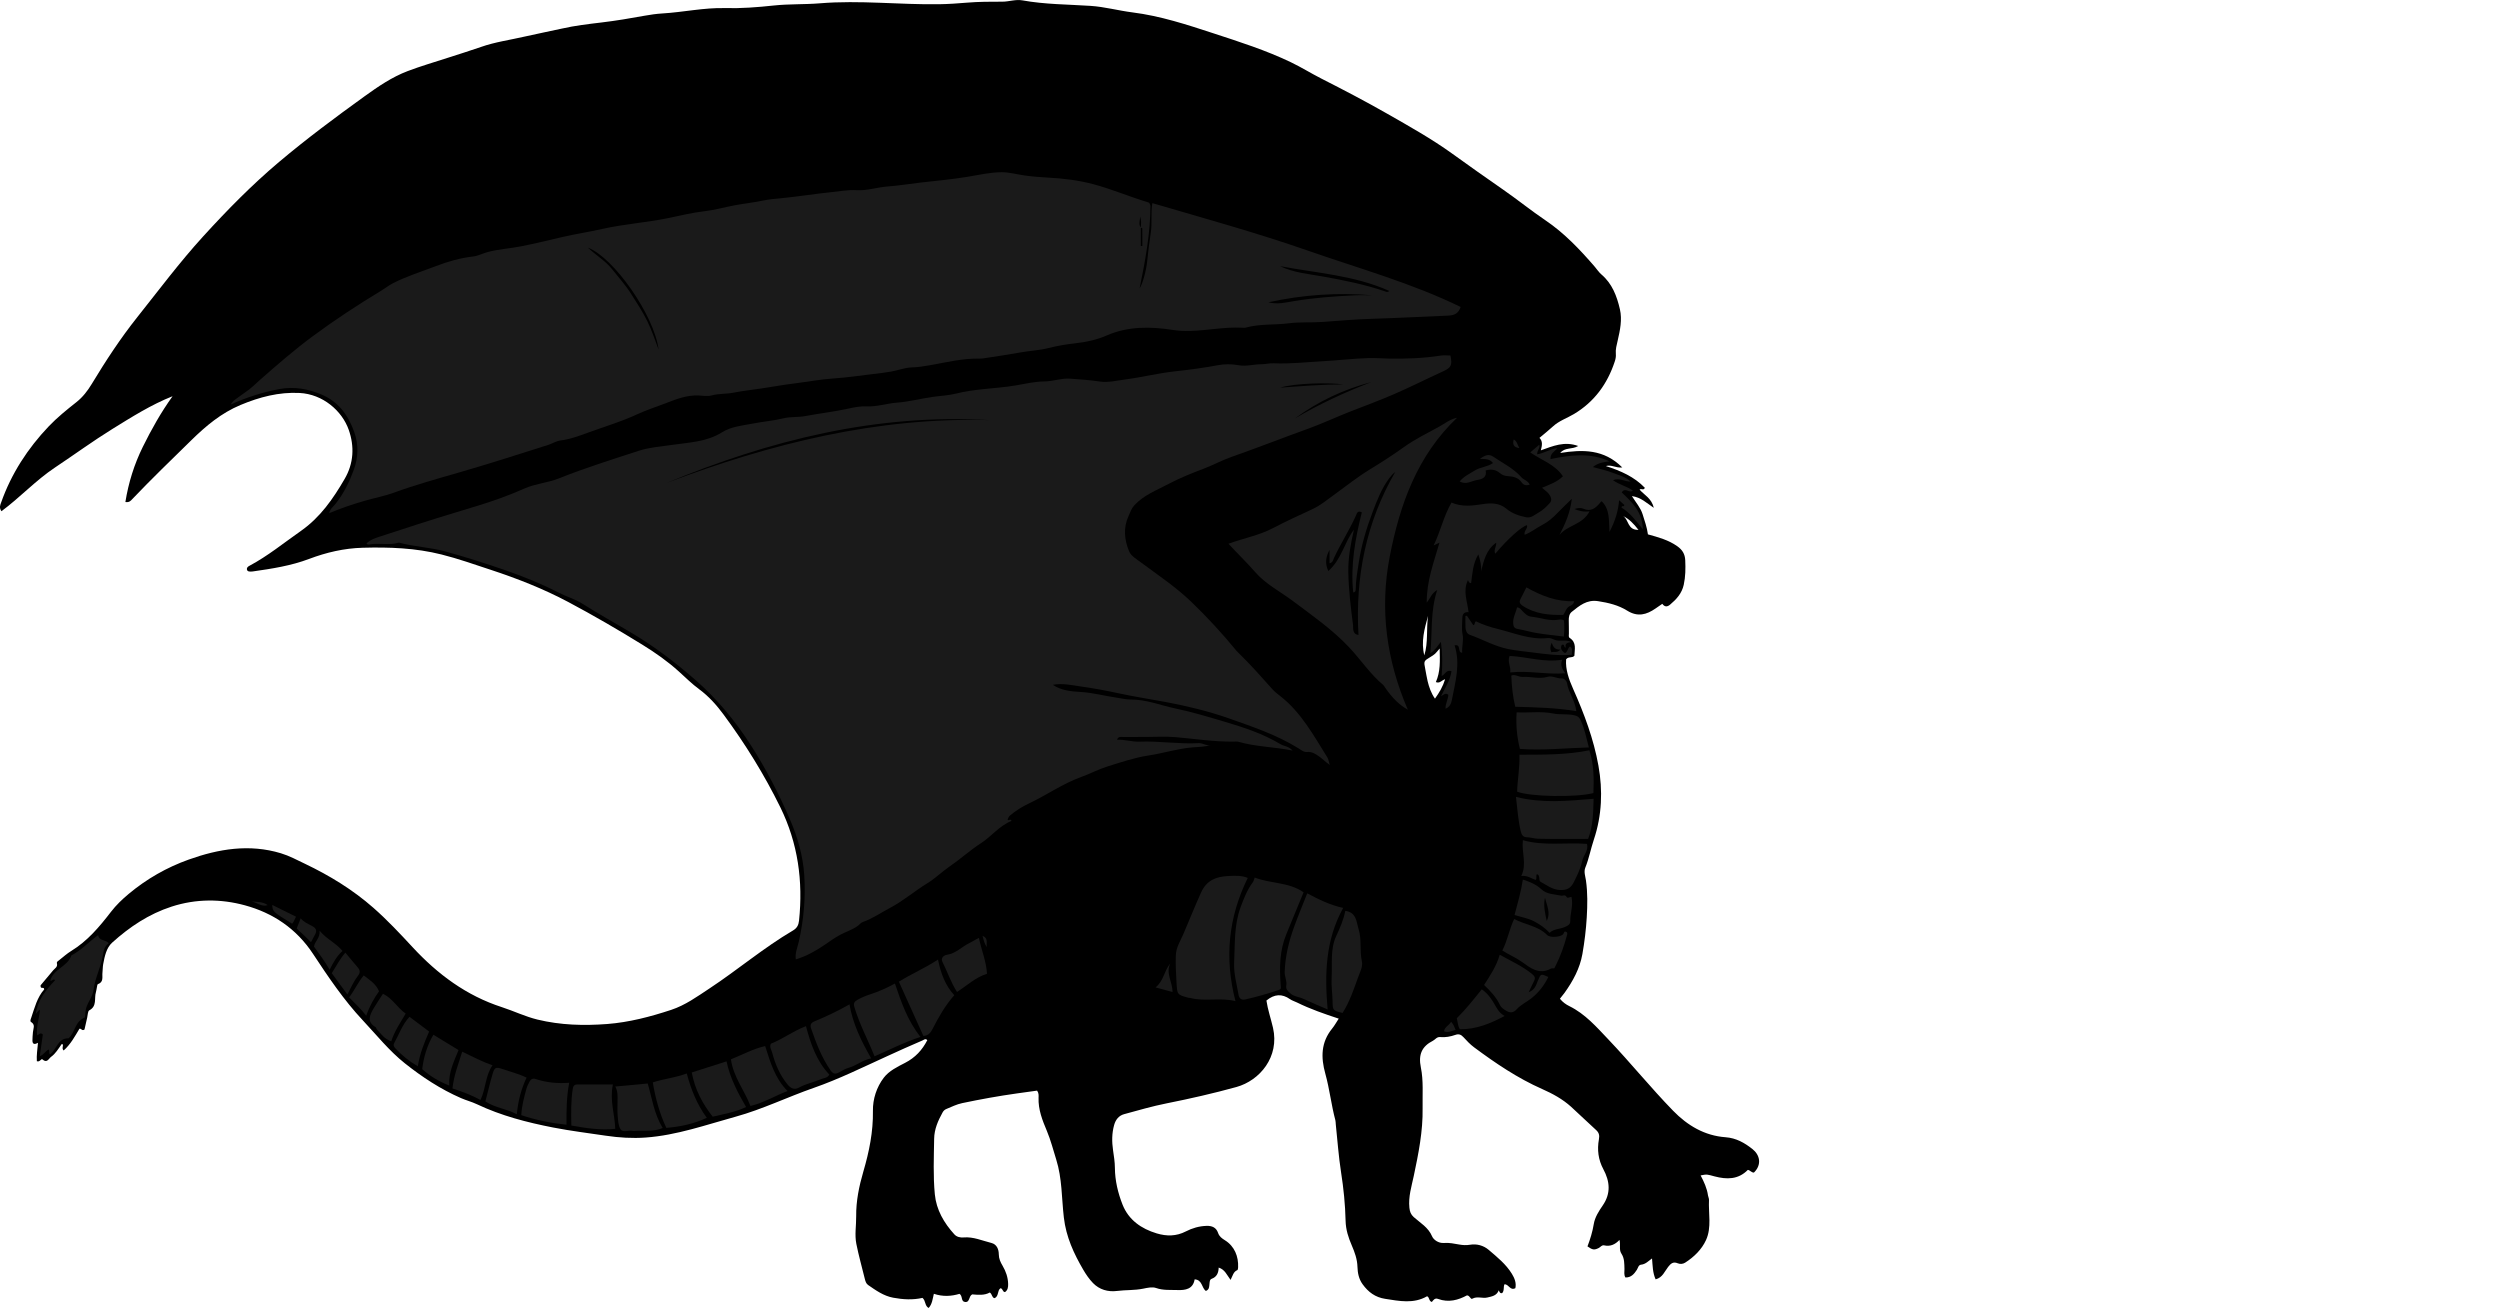 <?xml version="1.0" encoding="utf-8"?>
<!-- Generator: Adobe Illustrator 24.1.1, SVG Export Plug-In . SVG Version: 6.00 Build 0)  -->
<svg version="1.1" id="Layer_1" xmlns="http://www.w3.org/2000/svg" xmlns:xlink="http://www.w3.org/1999/xlink" x="0px" y="0px"
	 viewBox="0 0 1618.62 846.8" style="enable-background:new 0 0 1618.62 846.8;" xml:space="preserve">
<style type="text/css">
	.st0{fill:#1A1A1A;}
</style>
<g>
	<path d="M1009.96,646.63c1.83,2.25,3.93,3.72,6.12,4.79c10.28,5.05,17.6,13.52,25.27,21.58c14.33,15.05,27.39,31.25,41.89,46.14
		c9.34,9.59,20.4,16.17,33.97,17.16c6.92,0.5,12.37,3.67,17.42,7.66c4.76,3.77,6.24,9.97,0.97,15.2c-1.61,0.14-2.47-1.55-3.98-1.72
		c-6.17,6.35-13.7,6.26-21.46,4.22c-4.83-1.27-4.76-1.53-9.1-0.65c2.18,4.16,4.13,8.34,4.77,12.95c0.14,0.98,0.7,1.96,0.65,2.91
		c-0.43,8.71,1.82,17.81-1.93,26.01c-2.78,6.08-7.74,10.94-13.51,14.62c-1.43,0.91-3.24,1.07-4.83,0.4
		c-2.92-1.24-4.49,0.2-6.18,2.35c-2.28,2.9-3.57,6.89-8.1,8.06c-1.93-4.25-1.9-8.71-2.33-13.54c-2.33,1.68-4.19,3.77-7.11,4.05
		c-1.7,0.16-1.95,2.13-2.73,3.34c-1.77,2.75-3.77,5.02-7.39,4.94c-1.12-1.83-0.56-3.7-0.62-5.47c-0.12-3.47,0.08-6.9-2.02-10.05
		c-1.64-2.46-0.35-5.57-1.21-8.81c-2.84,3.05-6.02,4.41-9.9,3.54c-1.57-0.35-2.32,1.09-3.46,1.67c-2.9,1.47-4.1,1.33-7.36-1.01
		c1.77-4.64,3.26-9.41,4.08-14.47c0.7-4.34,3.27-8.36,5.79-12.02c5.41-7.84,4.64-15.62,0.42-23.46c-3.3-6.15-4.11-12.65-2.88-19.35
		c0.48-2.63,0.08-4.33-1.9-6.11c-5.45-4.9-10.67-10.06-16.11-14.98c-5.49-4.97-11.96-8.49-18.67-11.46
		c-15.94-7.04-30.25-16.72-44.15-27.05c-2.52-1.87-4.73-4.21-6.86-6.54c-1.54-1.68-2.99-2.3-5.24-1.5c-3.15,1.11-6.5,1.73-9.83,1.42
		c-2.27-0.21-3.11,1.57-4.65,2.35c-7.28,3.7-9.57,8.99-7.88,17.26c1.77,8.61,0.99,17.58,1.14,26.41
		c0.26,14.95-2.68,29.46-5.73,43.93c-1.44,6.82-3.57,13.43-2.82,20.57c0.26,2.49,0.91,4.32,2.8,6.02c4.27,3.82,9.41,6.61,11.9,12.49
		c0.91,2.14,4.07,4.59,7.8,4.28c3.31-0.27,6.62,0.47,9.91,1.03c2.19,0.37,4.4,0.53,6.74,0.13c4.44-0.76,8.84,0.44,12.2,3.31
		c5.47,4.67,11.17,9.24,15.01,15.5c1.73,2.82,2.98,5.89,2.25,9.29c-3.43,1.78-4.12-2.5-7.02-2.53c-0.89,1.64,0.03,4.07-1.5,5.7
		c-1.31,0.39-1.7-0.55-2.23-1.78c-1.35,3.54-4.46,3.96-7.41,4.66c-3.18,0.75-6.49-1-9.73,0.78c-1.16,0.64-1.46-2.07-3.44-2.17
		c-5.65,3.05-11.92,4.83-18.71,2.31c-2.04-0.76-3.01,0.64-4.01,1.96c-2.04-0.45-1.41-2.99-3.11-3.69
		c-8.74,5.05-17.93,3.09-27.15,1.67c-6.37-0.98-10.89-4.33-14.58-9.43c-2.5-3.45-3.22-7.33-3.34-11.25
		c-0.14-4.99-1.78-9.48-3.68-13.89c-2.22-5.16-3.87-10.14-4.01-16.04c-0.24-10.44-1.29-20.89-2.92-31.28
		c-1.62-10.34-2.33-20.82-3.44-31.23c-0.09-0.83-0.04-1.69-0.25-2.48c-2.66-9.96-3.75-20.28-6.51-30.18
		c-2.95-10.59-2.83-20.31,4.42-29.21c1.56-1.91,2.75-4.13,4.26-6.42c-9.33-3.09-18.42-6.2-27.04-10.47
		c-1.49-0.74-3.16-1.19-4.49-2.13c-5.23-3.69-10.19-3.33-15.28,0.88c0.87,5.9,2.89,11.72,4.26,17.66
		c4.31,18.79-8.54,34.13-23.71,38.33c-14.89,4.12-29.97,7.54-45.14,10.57c-9.28,1.85-18.4,4.51-27.54,7
		c-3.47,0.94-5.51,3.6-6.47,7.02c-1.51,5.39-1.51,10.89-0.7,16.35c0.56,3.8,1.16,7.58,1.19,11.41c0.06,8.28,1.99,16.27,4.96,23.8
		c3.91,9.89,12.11,15.62,22.12,18.62c6.37,1.91,12.64,1.95,18.88-1.29c4.09-2.13,8.62-3.44,13.4-3.58c3.58-0.11,6.25,1.07,7.44,4.55
		c0.81,2.37,2.44,3.52,4.51,4.81c6.13,3.82,8.79,10.47,8.47,17.47c-0.03,0.64-0.16,1.68-0.52,1.82c-2.56,1.02-2.96,3.64-4.36,6.33
		c-2.39-3.15-3.64-6.7-7.7-7.98c-0.1,3.38-1.16,6.04-4.55,7.27c-1.38,0.5-1.27,2.22-1.43,3.52c-0.2,1.63-0.05,3.39-2.3,4.34
		c-2.8-1.89-2.22-7.23-7.28-7.51c-1.04,6.33-5.99,7.12-11.15,6.92c-4.59-0.17-9.19,0.31-13.79-1.31c-2.45-0.87-5.64-0.14-8.38,0.42
		c-5.59,1.15-11.28,0.76-16.89,1.48c-5.93,0.76-11.46-0.86-15.58-5.09c-2.45-2.51-4.58-5.64-6.35-8.68
		c-6.12-10.49-11.09-21.2-12.55-33.8c-1.45-12.49-1.09-25.29-4.94-37.53c-1.95-6.18-3.51-12.45-6.03-18.46
		c-2.9-6.89-5.69-13.86-5.4-21.6c0.05-1.4,0.19-3-0.96-4.54c-4.3,0.6-8.71,1.2-13.11,1.82c-11.87,1.66-23.64,3.81-35.37,6.27
		c-3.63,0.76-6.89,2.42-10.28,3.81c-1.2,0.49-1.91,1.3-2.47,2.32c-2.92,5.29-5.32,10.76-5.41,16.95
		c-0.18,11.99-0.71,24.02,0.44,35.96c0.97,10.06,5.92,18.54,12.65,25.94c1.52,1.67,3.76,2.17,6,1.98c6.33-0.53,12.02,2.1,17.93,3.56
		c3.61,0.89,4.81,4.19,4.84,7.39c0.03,2.88,1.1,5.08,2.45,7.38c2.14,3.64,3.5,7.53,3.6,11.82c0.05,2.09-0.22,3.98-2.04,5.24
		c-1.69-0.08-1.3-2.34-2.93-2.51c-2.2,1.53-0.91,5.34-3.93,6.45c-1.75-0.54-1.35-2.61-2.97-3.68c-3.51,2-7.65,1.51-11.4,1.22
		c-2.41,1.24-1.38,5.29-4.64,4.92c-2.81-0.32-1.37-3.89-3.58-5.27c-5.25,1.59-10.8,1.94-16.6-0.03c-0.81,3.34-1.09,6.67-3.36,9.18
		c-2.6-1.31-1.78-4.62-3.99-6.53c-6.17,1.41-12.53,1.09-18.95-0.11c-6.29-1.17-11.23-4.76-16.28-8.24c-1.28-0.89-1.73-2.4-2.1-3.88
		c-1.86-7.58-3.98-15.11-5.51-22.76c-1.17-5.87-0.03-11.92-0.1-17.88c-0.11-9.81,1.86-19.43,4.65-28.96
		c3.74-12.75,6.4-25.72,6.19-39.27c-0.12-7.59,2.34-15.31,7.04-21.47c3.4-4.45,8.83-7.05,13.81-9.62c6.54-3.37,11.1-8.29,14.37-14.7
		c-1.24-1.26-2.25-0.16-3.15,0.22c-7.67,3.24-15.24,6.71-22.81,10.16c-15.74,7.17-31.33,14.89-47.61,20.56
		c-16.97,5.9-33.16,13.85-50.52,18.63c-19.23,5.29-38.12,12.05-58.22,13.5c-8.65,0.62-17.25,0.1-25.87-1.19
		c-11.34-1.69-22.71-3.08-34-5.28c-17.04-3.32-33.71-7.64-49.46-15.1c-3.32-1.57-6.9-2.48-10.24-3.94
		c-13.21-5.74-25.24-13.68-36.39-22.54c-10.11-8.04-18.33-18.33-27.21-27.81c-12.37-13.2-22.39-28.12-32.26-43.08
		c-10.8-16.38-26-26.51-44.17-31.43c-15.47-4.19-31.49-4.27-47.31,0.84c-14.79,4.78-27.25,13.14-38.54,23.33
		c-3.77,3.41-4.88,8.9-5.82,13.98c-0.33,1.79-0.26,3.65-0.47,5.47c-0.32,2.72,0.97,6.09-2.97,7.45c-0.37,0.13-0.46,1.18-0.6,1.82
		c-0.25,1.14-0.34,2.32-0.68,3.43c-1.21,3.93,0.88,8.98-4.27,11.69c-1,0.53-0.98,3.05-1.36,4.67c-0.65,2.72-1.24,5.45-1.76,7.75
		c-1.71,1.2-1.92-0.87-3.28-0.48c-2.9,4.86-5.7,10.09-10.22,14.07c-1.37-1.41-0.15-2.83-0.55-3.82c-0.33-0.51-0.59-0.48-0.86-0.11
		c-2.02,2.85-3.8,5.93-6.69,8.01c-1.59,1.14-2.61,4.39-5.63,1.66c-0.8-0.72-1.71,2.01-3.62,1.17c-0.26-3.79,0.38-7.67,0.74-11.89
		c-1.91,1.07-3.55,1.22-3.6-1.42c-0.04-1.82,0.22-3.64,0.33-5.47c0.14-2.27,1.79-4.74-1.19-6.58c-0.87-0.54-0.22-1.87,0.09-2.79
		c2.19-6.43,3.8-13.12,8.38-18.28c-0.01-2.22-2.57,0.39-2.33-2.68c2.28-2.71,5.21-6.21,8.14-9.7c1.11-1.33,3.05-2.13,2.44-4.5
		c-0.29-1.13,0.91-1.67,1.67-2.27c2.49-1.95,4.86-4.11,7.55-5.75c10.58-6.45,18.34-15.7,25.76-25.34
		c3.36-4.37,7.34-8.17,11.56-11.69c11.61-9.69,24.64-17.12,38.79-22.17c19.4-6.93,39.27-10.26,59.69-4.08
		c5.45,1.65,10.43,4.34,15.53,6.78c16,7.64,31.02,16.81,44.37,28.55c9.01,7.93,17.2,16.67,25.35,25.47
		c16.18,17.48,34.78,31.37,57.79,38.82c7.74,2.51,15.13,6.12,23.07,8.05c14.87,3.62,30.04,4.04,45.19,2.87
		c14.16-1.1,27.85-4.69,41.35-9.14c9.21-3.04,16.87-8.63,24.77-13.84c18.33-12.09,35.14-26.39,54.11-37.56
		c2.6-1.53,3.62-3.46,3.93-6.39c2.68-25.57-0.68-50.08-12.09-73.34c-10.37-21.13-22.73-41.06-36.67-59.95
		c-4.47-6.06-9.58-11.87-15.86-16.49c-4.68-3.44-8.85-7.59-13.17-11.5c-7.29-6.61-15.25-12.18-23.65-17.37
		c-15.72-9.71-31.67-18.97-47.97-27.64c-16.05-8.53-32.91-15.15-50.18-20.84c-10.57-3.48-21.03-7.19-31.87-9.92
		c-16.85-4.25-33.86-4.84-51.06-4.37c-12.05,0.33-23.51,3.01-34.73,7.25c-11.76,4.45-24.12,6.33-36.49,8.1
		c-0.81,0.12-1.66,0.11-2.47-0.01c-0.43-0.06-0.8-0.49-1.1-0.69c-0.57-1.6,0.36-2.38,1.4-2.93c11.96-6.35,22.39-14.92,33.42-22.63
		c12.51-8.76,20.81-20.79,28.28-33.63c5.91-10.15,6.44-21.06,2.65-31.83c-4.36-12.38-16.84-23.07-31.79-23.84
		c-13.38-0.69-25.96,2.63-38.32,7.8c-12.45,5.21-22.35,13.54-31.78,22.78c-12.84,12.58-25.78,25.06-38.19,38.08
		c-0.98,1.03-1.91,2.36-4.52,1.94c2.01-12.51,5.72-24.42,11.27-35.67c5.59-11.33,11.77-22.36,19.29-32.83
		c-13.88,5.51-26.4,13.43-38.91,21.17c-12.7,7.86-24.78,16.72-37.23,25c-12.4,8.25-22.59,19.36-34.68,28.3
		c-1.6-2.41-0.78-3.98-0.16-5.72c6.61-18.68,17.19-34.93,30.74-49.18c5.49-5.77,11.77-10.83,18.03-15.78
		c4.15-3.29,7.21-7.33,9.87-11.72c9.05-14.97,18.65-29.64,29.51-43.28c13.98-17.57,27.43-35.59,42.58-52.21
		c15.49-16.99,31.55-33.39,49.16-48.23c17.82-15.02,36.49-28.91,55.37-42.52c8.74-6.3,17.75-12.47,27.92-16.33
		c8.39-3.19,17.04-5.7,25.59-8.48c7.27-2.37,14.58-4.59,21.81-7.13c9.26-3.26,19.07-4.58,28.63-6.8c7.92-1.84,15.91-3.32,23.84-5.12
		c8.39-1.91,17.01-2.92,25.57-3.94c9.42-1.12,18.74-2.7,28.07-4.4c3.76-0.68,7.57-1.22,11.38-1.45c13.58-0.8,26.92-3.83,40.67-3.47
		c10.45,0.27,20.99-0.54,31.41-1.67c9.98-1.07,19.98-0.61,29.93-1.43c25.82-2.13,51.58,0.99,77.36,0.59
		c5.92-0.09,11.9-0.51,17.83-1.01c7.66-0.64,15.31-0.64,22.97-0.64c4.34,0,8.57-1.63,12.91-0.85c14.62,2.65,29.44,2.6,44.19,3.57
		c9.09,0.6,18.04,3.07,27.11,4.22c18.11,2.28,35.33,7.95,52.54,13.58c16.91,5.53,33.89,10.95,49.99,18.67
		c6.76,3.24,13.11,7.22,19.8,10.62c14.38,7.3,28.69,14.78,42.7,22.78c14.29,8.16,28.74,16.24,42.05,25.84
		c10.92,7.88,21.95,15.66,33,23.33c9.29,6.45,18.07,13.56,27.43,19.89c12.13,8.21,22.06,18.71,31.57,29.69
		c1.53,1.76,2.81,3.8,4.56,5.29c6.98,5.95,9.99,14.03,11.95,22.51c1.57,6.77,0.1,13.57-1.43,20.24c-0.66,2.89-1.49,5.72-1.2,8.77
		c0.16,1.63-0.19,3.29-0.73,4.91c-4.77,14.46-13.26,26.1-26.41,33.93c-4.53,2.7-9.65,4.37-13.64,8.06
		c-2.68,2.48-5.56,4.74-8.67,7.37c2.19,2.17,1.73,4.76,0.9,8.06c7.92-2.8,15.24-6.06,24.18-2.8c-4.11,2.43-8.63,0.7-11.63,4.51
		c14.54-2.3,28.28-2.54,40.16,9.38c-4.22,0.47-7-2.01-10.63-0.91c9.67,3.11,18.46,6.97,25.26,14.1c-0.94,2.02-2.33,0.09-3.42,1.18
		c3.05,3.49,7.83,5.63,9.16,11.76c-4.62-3.09-8.25-6.79-14.14-7.59c2.65,4.24,5.63,7.57,6.94,11.77c1.33,4.26,2.83,8.48,3.44,13.01
		c6.78,1.87,13.33,3.66,19.02,7.69c3.26,2.3,4.96,5.02,5.14,9.08c0.23,5.35,0.19,10.59-0.97,15.87c-1.23,5.6-4.73,9.39-8.87,12.88
		c-1.93,1.62-3.6,1.43-5.01-0.56c-1.58,1.09-2.96,2.03-4.32,2.98c-5.86,4.09-11.62,5.71-18.44,1.43c-5.64-3.53-12.15-5.1-18.86-6.13
		c-7.35-1.13-12.1,3.02-17.05,6.96c-1.52,1.22-1.96,3.38-1.89,5.5c0.1,2.83,0.03,5.67,0.08,8.5c0.01,0.97-0.36,2.27,0.5,2.83
		c4.68,3.04,3.15,7.51,3.06,11.56c-1.48,1.72-3.87,0.25-5.36,2.33c-0.49,6.63,1.81,13,4.59,19.24
		c7.13,15.99,13.26,32.39,16.34,49.62c2.87,16.04,2.29,32.16-2.98,47.86c-2.01,5.99-3.13,12.24-5.52,18.13
		c-1.09,2.7,0.03,5.61,0.42,8.33c1.13,7.97,0.98,15.86,0.51,23.88c-0.48,7.99-1.45,15.92-2.82,23.73
		c-1.62,9.25-6.11,17.53-11.59,25.17C1012.07,644.02,1011.1,645.17,1009.96,646.63z M932.1,419.89c-1.5,1.73-2.17,2.68-3.01,3.43
		c-0.86,0.76-1.86,1.39-2.85,1.98c-4.5,2.71-4.49,2.69-3.45,7.91c0.52,2.6,0.89,5.24,1.52,7.81c0.94,3.83,2.16,7.57,4.75,11.32
		c2.9-4.06,5.15-7.88,6.57-12.55c-2.26,0.57-3.41,2.95-5.99,1.82C932.64,434.87,932.3,427.98,932.1,419.89z M922.16,424.31
		c2.63-8.38,1.21-17.1,2.44-25.6C922.26,407.09,919.93,415.47,922.16,424.31z M1060.82,343.06c-3.08-3.95-5.97-7.03-9.97-8.97
		C1054.63,336.32,1053.58,343.29,1060.82,343.06z"/>
	<path class="st0" d="M237.3,351.8c2.65-2.55,6.13-3.56,9.53-4.68c16.06-5.28,32.13-10.51,48.33-15.38
		c9.61-2.89,19.3-5.77,28.78-9.17c5.36-1.92,10.63-4.1,15.84-6.38c7.06-3.09,14.84-3.57,21.97-6.42
		c16.93-6.78,34.35-12.19,51.67-17.87c6.84-2.24,13.96-2.72,21-3.76c11.25-1.67,22.9-1.89,32.98-8.2
		c6.17-3.86,13.25-4.38,20.09-5.72c6.57-1.28,13.3-1.81,19.79-3.39c4.71-1.15,9.45-0.55,14.19-1.46c9.28-1.76,18.69-2.8,27.96-4.85
		c3.77-0.83,7.69-1.61,11.73-1.42c6.6,0.31,12.94-1.91,19.5-2.4c7.82-0.59,15.45-2.62,23.22-3.73c5.12-0.73,10.32-0.91,15.49-2.23
		c5.42-1.38,11.22-2.13,16.93-2.76c7.13-0.79,14.32-1.21,21.45-2.46c6.07-1.06,12.17-2.51,18.52-2.56c5.5-0.04,10.93-2.22,16.59-1.8
		c6.38,0.47,12.76,0.89,19.11,1.85c5.58,0.84,11.17-0.63,16.7-1.34c10.65-1.39,21.07-4.04,31.83-5.22
		c9.33-1.02,18.76-2.25,28.07-4.01c4.26-0.81,8.91-0.79,13.17,0c5.16,0.95,10.03-0.63,15.06-0.61c2.46,0.01,5.2-0.74,7.8-0.62
		c10.63,0.5,21.22-0.76,31.78-1.33c9.82-0.54,19.67-1.72,29.52-2.03c4.35-0.14,8.82,0.22,13.24,0.31
		c11.25,0.22,22.46-0.19,33.6-1.93c2.09-0.33,4.28-0.05,6.36-0.05c1.29,6.49,0.45,7.86-5.17,10.43
		c-10.39,4.75-20.6,9.91-31.08,14.47c-9.53,4.14-19.3,7.73-28.98,11.51c-8.94,3.5-17.62,7.61-26.67,10.88
		c-16.67,6.02-33.18,12.5-49.9,18.37c-6.18,2.17-11.89,5.31-17.99,7.62c-7.76,2.94-15.54,6.04-22.85,9.93
		c-7.64,4.07-15.98,7.13-22.07,13.8c-1.85,2.03-2.58,4.45-3.67,6.81c-3.61,7.78-2.75,15.63,0.36,23.05
		c1.21,2.89,4.75,4.95,7.52,7.02c11.02,8.24,22.45,15.76,32.52,25.42c10.52,10.09,20.26,20.7,29.46,31.91
		c0.42,0.51,0.92,0.96,1.4,1.43c7.71,7.5,14.83,15.56,21.99,23.58c1.35,1.51,3.13,2.87,4.81,4.18
		c13.66,10.63,21.71,25.58,30.63,39.84c0.73,1.17,0.87,2.7,1.53,4.84c-2.8-2-4.68-3.95-6.87-5.48c-2.42-1.69-4.62-3.22-7.82-2.9
		c-2.16,0.21-3.95-1.38-5.71-2.47c-13.95-8.65-29.38-13.82-44.72-19.24c-13.39-4.73-27.21-8.04-41.06-10.65
		c-10.07-1.9-20.3-3.43-30.31-5.61c-8.13-1.77-16.32-3.28-24.5-4.44c-5.95-0.85-12.08-2.26-18.32-1.09
		c5.49,3.72,11.88,4.27,18.06,4.63c7.75,0.44,15.17,2.51,22.77,3.6c3.21,0.46,6.62,1.32,9.67,1.3c10.08-0.07,19.2,3.77,28.76,5.76
		c10.84,2.26,21.43,5.49,32.01,8.62c12.45,3.69,24.87,7.76,36.13,14.52c2.34,1.41,5.44,1.31,7.85,4.16
		c-11.95-2.47-23.64-2.41-34.84-5.65c-1.08-0.31-2.31-0.19-3.47-0.17c-12.56,0.16-24.94-1.8-37.4-2.88
		c-6.62-0.57-13.32-0.12-19.98-0.13c-4.67,0-9.33-0.04-14,0.02c-1.4,0.02-3.12-0.57-3.98,1.79c4.99-0.26,9.64,1.42,14.56,1.23
		c12.78-0.5,25.5,1.68,38.29,0.96c2.65-0.15,4.93,1.89,7.75,1.27c-3.88,1.17-7.89,1.17-11.71,1.48c-9.7,0.79-18.9,3.8-28.4,5.23
		c-9.24,1.39-17.98,4.42-26.8,7.16c-5.73,1.78-11.1,4.7-16.76,6.73c-12.06,4.32-22.5,11.78-33.99,17.2
		c-4.32,2.04-8.53,4.64-12.28,7.83c-0.99,0.85-1.08,1.74-1.51,2.55c0.66,1.35,1.81-0.99,2.53,0.92
		c-7.85,3.07-12.95,10.02-19.78,14.42c-7.1,4.57-13.26,10.26-20.2,14.99c-4.94,3.37-9.36,7.8-14.49,10.92
		c-8.3,5.05-15.67,11.51-24.25,16.01c-5.81,3.05-11.25,6.9-17.47,9.07c-1.42,0.5-2,1.51-2.92,2.22c-3.65,2.82-8.05,4.05-11.97,6.18
		c-3.47,1.88-6.78,4.28-10.09,6.54c-5.66,3.85-11.53,7.15-18.47,9.3c-0.61-4.11,1.09-7.79,1.9-11.35
		c3.26-14.27,4.51-28.69,3.56-43.2c-0.82-12.58-4.33-24.72-9.33-36.26c-7.17-16.57-15.43-32.54-25.21-47.83
		c-10.15-15.86-21.99-30.13-36.06-42.41c-12.67-11.06-26.02-21.26-40.58-29.98c-10.76-6.45-21.79-12.46-32.36-19.21
		c-4.85-3.1-10.38-4.59-15.45-7.21c-11.27-5.82-23.04-10.53-35.05-14.68c-12.75-4.41-25.56-8.52-38.6-12.05
		c-9.84-2.67-20.02-3-29.79-5.68c-6.3,1.98-12.85,0.02-19.19,1.22C238.32,352.66,237.82,352.71,237.3,351.8z M640.8,272.01
		c-73.29-4.34-142.34,12.97-209.32,40.71C498.91,287.22,567.94,269.93,640.8,272.01z M838.33,270.96
		c15.9-9.38,32.5-17.04,49.61-23.6C869.91,252.07,853.32,259.91,838.33,270.96z M869.9,248.93c-8.29-1.34-31.61-0.97-41.07,2.06
		C842.5,250.04,856.17,248.83,869.9,248.93z"/>
	<path class="st0" d="M213.13,332.26c0.64-2.95,2.68-4.24,4.1-6.02c5.32-6.66,9.05-14.4,11.89-22.2c2.78-7.65,3.23-15.85,0.25-24.27
		c-3.94-11.15-10.37-19.76-21.16-24.31c-8.6-3.63-17.55-5.37-27.29-3.57c-10.99,2.03-21.34,5.43-31.53,10
		c0.98-1.84,2.46-2.99,4.17-4.14c1.74-1.18,3.44-2.61,5.18-3.73c3.65-2.34,6.62-5.45,9.78-8.23c11.17-9.81,22.34-19.53,34.35-28.38
		c14.21-10.48,28.91-20.13,44-29.24c2.51-1.52,4.84-3.39,7.44-4.73c8.96-4.61,18.62-7.58,27.99-11.17
		c7.67-2.95,15.69-5.26,24.02-6.21c3.17-0.36,6.18-1.98,9.32-2.84c7.26-1.98,14.8-2.33,22.16-3.82c8.95-1.81,17.8-3.94,26.68-6.02
		c8.37-1.96,16.94-3.23,25.35-5.13c14.19-3.21,28.74-4.14,42.97-7.08c7.7-1.6,15.39-3.51,23.18-4.4c6.69-0.76,13.13-2.62,19.69-3.85
		c6.25-1.17,12.57-1.83,18.77-3.15c3.55-0.76,7.19-1.02,10.69-1.36c11.1-1.06,22.1-2.88,33.17-4.01c5.38-0.55,10.76-1.6,16.28-1.27
		c6.76,0.41,13.28-1.88,20-2.39c7.18-0.54,14.31-1.7,21.46-2.54c10.08-1.18,20.2-2.04,30.22-3.71c7.41-1.23,14.87-2.97,22.31-3
		c4.72-0.02,9.65,1.36,14.49,2.06c5.05,0.73,10.17,1.15,15.16,1.41c10.08,0.53,19.96,1.71,29.7,4.3
		c11.94,3.19,23.32,8.08,35.14,11.64c0.54,0.16,1.36,0.23,1.79,2.23c0.02,17.25-3.24,35.24-6.99,53.53
		c1.85-2.63,4.28-11.31,4.9-17.62c0.61-6.2,1.42-12.42,2.34-18.54c0.95-6.31-0.1-12.59,1-18.99c33.77,9.9,67.7,19.24,100.89,30.82
		c33.1,11.55,67.04,20.96,98.72,36.41c-1.41,4.08-3.79,5.43-8.14,5.6c-16.38,0.65-32.75,1.58-49.15,2.06
		c-10.68,0.32-21.4,1.25-32.08,2.03c-7.29,0.53-14.61-0.06-21.8,0.87c-9.29,1.2-18.78,0.26-27.92,2.79
		c-0.78,0.22-1.66,0.12-2.49,0.08c-11.28-0.59-22.36,1.81-33.58,2.09c-3.67,0.09-7.33-0.05-11.03-0.62
		c-14.61-2.28-29.1-2.51-43.05,3.59c-6.47,2.83-13.29,4.25-20.32,5.04c-5.83,0.65-11.66,1.63-17.34,3.08
		c-5.91,1.51-11.96,1.71-17.9,2.79c-7.87,1.44-15.79,2.57-23.69,3.81c-0.98,0.15-1.98,0.24-2.96,0.22
		c-10.92-0.22-21.46,2.38-32.09,4.28c-3.93,0.7-7.81,1.32-11.91,1.43c-4.32,0.12-8.84,1.9-13.32,2.7
		c-3.86,0.68-7.77,1.13-11.67,1.59c-8.46,1.01-16.9,2.28-25.39,2.84c-8.54,0.56-16.9,2.17-25.36,3.22
		c-7.13,0.88-14.21,2.17-21.32,3.24c-6.14,0.93-12.33,1.58-18.41,2.78c-4.68,0.92-9.47,0.5-14.12,1.78c-2.76,0.76-5.78,0.09-8.64,0
		c-7.13-0.21-13.6,2.15-19.94,4.63c-6.51,2.55-13.22,4.62-19.54,7.56c-10.49,4.89-21.58,8.11-32.39,12.09
		c-5.61,2.06-11.31,4.12-17.34,4.89c-2.79,0.36-5.18,1.99-7.78,2.82c-19.22,6.1-38.43,12.27-57.8,17.87
		c-14.22,4.11-28.46,8.06-42.38,13.14c-6.09,2.22-12.55,3.4-18.79,5.21C228.47,326.45,220.95,328.96,213.13,332.26z M738.49,147.54
		c0.44-2.5,0.48-4.99-0.38-7.46c0.2,2.44-1.27,4.95,0.5,7.32c0,3.96,0,7.91,0,11.87c0.33,0,0.67,0,1,0.01
		c0-3.74,0.02-7.48-0.02-11.22C739.6,147.38,738.96,147.53,738.49,147.54z M828.74,172.31c8.91,4.31,18.57,5.07,27.97,6.75
		c13.49,2.41,26.88,5.11,39.87,9.53c0.93,0.32,1.65,0.89,2.97-0.2C876.81,178.18,852.37,176.83,828.74,172.31z M380.61,160.33
		c5.44,5.1,11.5,8.65,15.74,14.03c4.14,5.25,8.66,10.17,12.26,15.9c3.64,5.8,7.45,11.49,10.46,17.63c2.9,5.93,5.01,12.21,7.33,18.39
		C423.55,204.04,397.27,166.6,380.61,160.33z M888.75,191.19c-22.65-1.89-45.01-0.42-67.56,4.53c5.89,1.53,11.31,0.12,16.52-0.75
		c12.99-2.17,26.05-3.12,39.15-3.75C880.82,191.03,884.79,191.19,888.75,191.19z"/>
	<path class="st0" d="M795.38,352.05c10.02-3.67,19.74-5.38,28.85-10.14c8.24-4.31,16.84-8.28,25.37-12.2
		c5.19-2.38,9.67-6.11,14.24-9.42c7.72-5.61,15.13-11.53,23.35-16.54c7.34-4.48,14.65-9.16,21.67-14.21
		c7.16-5.15,15.08-8.99,22.76-13.21c3.77-2.07,7.21-4.95,11.76-5.86c-25.78,24.56-37.04,56.09-43.59,89.84
		c-6.66,34.28-2.04,67.29,11.7,99.16c-5.32-2.9-9.95-7.39-14.71-14.28c-0.37-0.54-0.63-1.2-1.11-1.6
		c-8.58-7.15-14.68-16.55-22.29-24.6c-10.9-11.53-23.73-20.44-36.28-29.85c-8.23-6.17-17.65-10.92-24.47-18.78
		C807.23,364.12,801.23,358.45,795.38,352.05z M903.33,305.59c-1.4,1.05-2.57,2.34-3.69,3.81c-5.13,6.74-8.06,14.52-11.01,22.29
		c-4,10.52-7.16,21.25-8.89,32.41c-0.9,5.84-1.95,11.65-1.99,17.58c-0.01,1.09-0.47,1.84-1.61,1.89
		c-1.86-17.7,1.34-34.89,5.56-51.84c-2.85-1.52-3.24,0.87-3.78,2.06c-4.22,9.41-9.86,18.08-14.21,27.42c-0.56,1.2-0.63,3-2.9,3.47
		c0-2.99,0-5.84,0-8.69c-2.21,4.19-3.23,8.4-0.81,13.74c8.65-7.58,10.37-18.61,16.63-26.83c-2.13,9.11-3.83,18.35-3.66,27.59
		c0.21,11.47,1.62,22.94,3.07,34.34c0.24,1.85-0.7,5.72,3.51,6.25C877.42,373.57,884.43,338.3,903.33,305.59z"/>
	<path class="st0" d="M935.93,458.84c-0.22-3.24,1.69-5.98,1.79-8.99c-1.95-1.66-3.2,0.29-4.74,0.89
		c2.57-5.39,5.91-10.18,6.78-16.19c-3.5-1.19-4.22,2.39-6.38,3.1c0.59-7.33,0.58-14.65-0.47-22.08c-2.14,2.69-3.79,5.46-6.82,7.34
		c1.32-13.53-0.11-27,4.44-40.97c-3.7,2.22-4.34,5.22-6.79,8.19c-0.11-13.97,4.59-26.06,8.24-38.76c-1.3,0.61-2.11,0.99-3.78,1.78
		c4.58-9.4,6.5-19.02,11.56-27.76c6.77,2.93,13.5,2.07,20.42,0.98c5.14-0.82,10.64-0.76,15.09,2.97c3.75,3.15,8.18,4.62,12.86,5.57
		c3.26,0.66,5.57-1.71,8.02-3.04c2.76-1.49,5.13-3.87,7.3-6.22c1.63-1.76,0.72-4.02-0.52-5.69c-1.07-1.44-2.66-2.48-4.54-4.16
		c5.18-2.18,9.9-3.77,13.52-7.44c-5.21-7.75-13.91-10.41-21.15-15.45c2.07-1.77,3.92-3.35,5.84-4.98c0.8,2.02-1.53,3.72-1.36,6.22
		c4.43-0.68,8.29-3.41,13.04-4.03c-1.57,2.33-4.61,3.16-4.42,7.13c12.92-2.68,25.79-4.34,38.24,1.45c-3.7,0.43-7.31,0.89-10.81,3.69
		c4.69,1.33,8.95,2.16,12.91,3.75c3.86,1.55,8.14,2.43,11.52,5.63c-3.81,0.22-7.12-2.68-11.38-0.86c4.25,3.05,9,3.91,12.84,6.74
		c-2.21,2.02-5.01-2.51-7.19,1.19c6.54,6.2,13.42,12.56,13.66,23.83c-4.61-5.72-8.5-10.84-13.8-14.02c0.16-1.91,1.69-0.03,1.81-1.72
		c-0.83-0.76-1.83-1.67-3.36-3.06c-0.61,7.09-2.54,13.46-6.24,20.54c-0.49-7.56,0.39-14.44-4.98-19.82
		c-0.35-0.05-0.75,0.5-1.13,0.96c-2.9,3.49-5.96,6.02-11.01,3.76c-1.46-0.65-3.59-0.43-5.57,0.26c3.04,1.24,5.99,2.01,9.77,1.48
		c-4.39,8.7-14.25,8.87-19.45,15.3c3.72-7.27,6.98-14.44,7.99-23.4c-3.45,3.39-6.48,6.21-9.33,9.2c-2.98,3.14-6.22,5.88-10.08,7.86
		c-3.69,1.9-6.94,4.64-11.1,6.23c-0.77-2.64,2.24-3.98,1.46-6.2c-3.52,0.85-12.7,9.11-20.49,18.45c-1.34-2.36,0.86-4.58,0.58-7.12
		c-6.65,4.67-7.99,11.67-9.83,18.64c0.38-3.66-0.42-7.05-1.76-11.08c-3.53,6.07-3.84,12.39-4.64,18.57
		c-1.23,0.16-1.58-0.86-2.05-1.93c-3.5,7.15-0.33,13.87,0.38,20.78c-2.88-0.27-3.99,1.23-4.02,3.74c-0.03,3.5-0.57,7.12,0.13,10.47
		c0.87,4.17-0.56,8.04-0.23,12.04c-3.37-0.04-0.35-5.76-4.92-4.76c3.91,12.02,0.46,23.77-1.8,35.54
		C939.56,455.5,938.58,457.82,935.93,458.84z"/>
	<path class="st0" d="M807.86,568.4c-12.57,25.56-15.18,51.89-7.96,79.78c-9.91-2.52-19.74,0.45-29.27-2.05
		c-0.32-0.08-0.68,0-0.99-0.09c-7.68-2.02-7.43-2.04-7.93-10.19c-0.35-5.7-0.6-11.32-0.44-17.06c0.16-5.51,2.95-9.51,4.83-13.89
		c3.85-8.98,7.48-18.07,11.5-26.99c3.64-8.05,9.72-10.29,17.35-10.71C799.38,566.95,803.88,566.71,807.86,568.4z"/>
	<path class="st0" d="M812.35,568.17c10.35,4.03,21.96,2.83,31.66,9.54c-3.74,9.07-7.41,18.07-11.14,27.03
		c-4.42,10.64-4.55,21.78-3.69,32.97c0.11,1.5,0.49,2.66-0.96,3.14c-7.26,2.45-14.61,4.61-22.1,6.26c-2.5,0.55-3.86-0.87-4.21-2.97
		c-1.16-6.93-3.21-13.94-2.87-20.82c0.59-12.05-0.11-24.4,4.2-36.01c2.08-5.61,4.26-11.24,7.92-16.12
		C811.71,570.45,811.87,569.41,812.35,568.17z"/>
	<path class="st0" d="M63.56,605.42c0.45,4.02,5.11,2.75,6.81,5.36c-2.87,1.91-3.32,4.87-3.82,7.97
		c-1.24,7.58-5.08,14.49-5.98,22.15c-0.6,5.13-4.8,8.82-5.22,14.06c-0.11,1.38-0.15,2.94-0.44,3.82
		c-6.64,2.58-6.22,9.92-10.56,13.48c-7.04-0.17-7.63,7.3-11.95,10.43c-1.06-0.74-0.06-2.12-0.89-3.16c-2.13,0.77-2.98,3.33-5.75,4.3
		c0.69-4.91,1.32-9.48,1.96-14.02c-1.47-1.62-2.47,0.01-3.67,0.55c-0.77-5.7,1.42-11.03,1.83-16.66c-1.38,0.64-1.78,1.93-2.76,2.77
		c1.27-8.96,6.56-15.58,12.54-21.81c-1.16-1.36-1.99,0.84-3.1,0.26c1.94-7.62,11.3-9.05,13.64-16.34
		C52.68,615.25,57.54,609.78,63.56,605.42z"/>
	<path class="st0" d="M846.36,578.39c7.33,3.92,14.88,7.63,23.27,9.43c-11.55,20.98-12.04,43.01-10.06,65.75
		c-5.23-2.27-10.47-4.42-15.58-6.83c-2.83-1.34-6.16-1.4-8.65-3.66c-1.53-1.39-2.98-2.68-2.55-4.97c0.57-3.04-1.14-5.77-1.04-8.78
		c0.35-10.04,2.66-19.68,6.05-29.05C840.45,592.95,843.46,585.76,846.36,578.39z"/>
	<path class="st0" d="M1029.06,485.76c3.04,9.7,2.93,18.72,2.59,27.71c-11.55,2.98-41.15,2.34-49.39-0.9
		c0.25-7.96,1.78-15.73,1.5-23.92C999.02,488.58,1014.1,488.83,1029.06,485.76z"/>
	<path class="st0" d="M1031.78,517.17c-0.28,9.07-0.3,17.56-3.56,25.97c-10.77,0-21.57,0.13-32.37-0.1
		c-2.39-0.05-4.79-0.9-7.29-0.96c-2.31-0.06-3.33-1.27-3.96-3.9c-1.69-7.05-2.13-14.17-3.09-22.24
		C998.34,520.21,1014.72,518.59,1031.78,517.17z"/>
	<path class="st0" d="M579.41,636.78c4.17,12.21,8.13,23.99,16.55,34.56c-10.84,3.53-20,8.36-29.75,12.56
		c-4.25-10.67-9.78-20.79-13.04-31.88c-0.71-2.4-0.04-3.55,1.95-4.67c2.7-1.52,5.5-2.67,8.44-3.63
		C568.82,641.99,573.91,639.81,579.41,636.78z"/>
	<path class="st0" d="M550,650.27c2.18,12.67,7.59,23.72,14.05,34.96c-5.64,1.1-9.62,4.73-14.67,6.13c-2.14,0.6-4.13,1.85-6.11,2.94
		c-2.41,1.33-3.87,1.15-5.65-1.46c-5.7-8.32-9.23-17.55-12.48-26.96c-0.82-2.39,0-3.7,2.14-4.59
		C534.84,658.17,542.22,654.71,550,650.27z"/>
	<path class="st0" d="M1028.71,483.93c-14.93,0.39-29.57,2.06-44.66,0.95c-1.83-7.56-2.69-15.25-2.1-23.67
		c8.01,0.4,15.81-0.85,23.7,0.75c4.29,0.87,8.81,0.15,13.24,1.05c2.23,0.46,3.45,1.11,4.41,3.12
		C1025.98,471.74,1027.03,477.79,1028.71,483.93z"/>
	<path class="st0" d="M1027.5,546.37c1.12,4.41-2.31,7.23-3.07,10.92c-1,4.79-3.21,9.42-5.5,13.93c-2.09,4.11-4.72,5.21-8.98,5.01
		c-4.89-0.24-8.48-3.13-12.43-5.26c-1.74-0.94,0.11-4.07-2.41-4.99c-0.88,0.89,0.08,2.35-0.71,3.7c-2.83-0.67-5.15-3-9.45-2.55
		c3.81-7.77,0.09-15.04,1.04-23.14C999.65,547.84,1013.47,545.33,1027.5,546.37z"/>
	<path class="st0" d="M597.84,670.71c-5.35-11.84-10.55-23.37-15.86-35.12c7.96-4.97,16.77-8.72,25.33-14.31
		c1.85,9.06,4.73,16.75,10.53,23.08c-5.97,6.73-10.16,14.23-14.09,21.9C602.59,668.54,601.04,670.59,597.84,670.71z"/>
	<path class="st0" d="M871,589.74c7.37,0.98,7.17,7.23,8.65,11.94c2.08,6.62,0.57,13.74,2.07,20.54c0.81,3.68-1.2,7.16-2.37,10.4
		c-2.85,7.93-5.54,16.01-10.11,23.23c-6.44-1.63-6.35-1.64-6.48-7.76c-0.11-4.93-0.88-10.04-0.61-14.76
		c0.53-9.09-1-18.75,2.95-27.21C867.6,600.75,869.89,595.5,871,589.74z"/>
	<path class="st0" d="M521.82,664.39c3.07,11.49,6.82,22.58,15.13,31.34c-1.2,2.31-3.4,2.14-5.09,2.86
		c-4.77,2.03-9.95,3.01-14.53,5.55c-3.23,1.79-5.51,0.34-7.5-2.08c-4.95-6.04-7.92-13.09-9.88-20.54c-0.47-1.79-1.94-3.6-0.83-5.8
		C506.76,672.77,513.4,667.57,521.82,664.39z"/>
	<path class="st0" d="M972.68,615.42c3.35-6.54,4.47-13.71,7.66-20.41c7.05,3.8,15.42,4.36,21.36,10.38
		c1.89,1.92,8.88,1.37,10.41-0.62c0.61-0.79,0.47-2.13,1.9-1.46c1.13,0.53,0.69,1.59,0.43,2.56c-1.78,6.59-4.05,13.01-7.11,19.12
		c-0.29,0.58-0.59,1.16-0.99,1.94c-0.69,0.06-1.63-0.12-2.28,0.24c-7.54,4.15-13.3-0.48-18.69-4.38
		C981.38,619.91,976.84,618.13,972.68,615.42z"/>
	<path class="st0" d="M473.24,685.87c7.44-3.01,14.29-6.79,22.16-8.6c3.33,10.41,6.37,21.06,14.5,29.11
		c-8.35,3.12-15.4,7.65-24.03,9.68C482.12,706.07,474.89,697.5,473.24,685.87z"/>
	<path class="st0" d="M960.86,637.71c4.03-6.2,8.04-12.3,10.13-19.55c7.26,4.03,14.53,7.3,20.84,12.35c1.99,1.59,2.39,2.73,1.32,4.8
		c-1.08,2.09-2.04,4.24-3.39,7.07c4.09-1.49,4.79-4.68,5.9-7.35c1.95-4.66,1.81-4.72,6.81-2.51c-2.67,5.45-6.15,10.01-11.01,13.85
		c-3.08,2.44-6.77,4.07-9.42,7.02c-2.25,2.5-4.41,2.58-7.18,0.83c-1.45-0.92-2.98-1.93-3.6-3.28
		C968.89,645.73,965.05,641.73,960.86,637.71z"/>
	<path class="st0" d="M457.61,723.73c-8.36,3.9-17.03,5.76-26.2,6.51c-4.43-9.51-7.08-19.27-8.75-29.45
		c7.29-2.36,14.63-3,21.98-5.79C447.37,705.32,451.27,715.06,457.61,723.73z"/>
	<path class="st0" d="M396.82,702.14c-2.19,10.3,1.25,19.32,1.52,28.73c-9.37,1-18.75-0.41-28.42-2.14
		c-0.16-8.05-0.31-15.94,0.91-23.82c0.28-1.78,1.05-2.76,2.84-2.76C381.3,702.13,388.93,702.14,396.82,702.14z"/>
	<path class="st0" d="M447.87,694.36c7.53-2.4,14.92-4.76,22.53-7.18c2.2,10.54,7.05,19.9,12.64,29.56
		c-6.96,3.33-14.39,4.53-21.6,6.26C454.83,714.6,449.97,705.53,447.87,694.36z"/>
	<path class="st0" d="M1017.44,580.67c1.31,5.64-0.9,10.59-0.77,15.71c0.06,2.2-1.72,3.06-3.75,3.91c-3.12,1.3-6.82,1.03-9.64,3.65
		c-2.88-3.12-6.44-5.56-10.14-7.48c-3.67-1.9-7.94-2.63-12.55-4.05c1.96-7.47,4.21-15.04,5.38-22.92c4.52,1.42,8.62,3.11,12.08,6.34
		c3.5,3.28,8.41,3.11,12.77,4.07c1.12,0.25,2.38-1.03,3.47,0.84C1014.92,581.83,1016.42,580.73,1017.44,580.67z M1001.42,596.27
		c2.77-5.36-0.04-10.14-1.12-15.1C999.09,586.34,1000.39,591.31,1001.42,596.27z"/>
	<path class="st0" d="M981.05,457.59c-1.58-6.4-2.29-13.15-2.56-20.19c2.45-1.11,4.77,1.05,7.42,0.87
		c5.32-0.34,10.64,1.56,16.06-0.06c3.08-0.92,6.06,1.21,9.25,1.04c1.73-0.09,3.15,1.82,3.32,2.93c0.94,6.21,5.23,11.22,6.04,18.26
		C1007.6,458.26,994.62,457.96,981.05,457.59z"/>
	<path class="st0" d="M368.54,701.04c-1.79,9.25-1.8,17.98-1.77,27.16c-10.31-1.07-19.91-3.06-29.25-6.19
		c0.25-5.92,1.77-11.34,3.23-16.8c0.48-1.8,1.26-3.35,2.1-4.92c0.83-1.55,2.1-2.31,3.96-1.69
		C353.74,700.93,360.9,701.6,368.54,701.04z"/>
	<path class="st0" d="M398.39,703.46c7.44-0.69,14.08-1.31,20.99-1.95c2.75,9.46,4.11,19.72,9.67,28.81
		c-6.26,2.75-12.63,1.38-18.77,1.97c-0.32,0.03-0.65-0.1-0.98-0.15c-2.56-0.4-6.09,1.27-7.52-0.99c-1.53-2.42-1.6-5.89-1.88-8.93
		c-0.29-3.13-0.06-6.31-0.07-9.46C399.83,709.81,400.12,706.84,398.39,703.46z"/>
	<path class="st0" d="M949.75,398.68c1.36,2,2.71,4,4.13,6.08c1.35-0.31,0.54-1.73,1.71-2.5c4.49,2.24,9.51,3.84,14.66,5.11
		c10.43,2.57,20.53,6.96,31.63,5.75c1.78-0.19,3.32,0.55,4.74,1.13c3.36,1.39,7-0.53,10.88,1.5c-2.62,0.22-4.54,0.79-3.71,3.5
		c-1.71,0.09-0.29-2.64-2.66-1.72c-1.09,2.28-0.02,3.98,2.15,5.33c1.81-0.86,1.65-3.16,3.19-4.3c2.19,1.42,1.05,3.39,1.18,5.37
		c-8.74,0.73-17.04-0.42-25.37-1.5c-5.18-0.67-10.37-1.14-15.53-2.15c-8.91-1.74-16.73-6.29-25.15-9.28
		c-2.01-0.71-2.67-2.84-2.78-4.87c-0.13-2.44-0.03-4.89-0.03-7.33C949.1,398.78,949.42,398.73,949.75,398.68z M1004.66,416.16
		c-0.99,2.11-1.22,3.98-0.2,6.16c1.72-0.69,3.78,0.67,5.88-1.8C1006.64,420.81,1005.56,418.72,1004.66,416.16z"/>
	<path class="st0" d="M633.8,607.26c1.61,7.93,4.8,15.16,5.22,23.2c-7.58,2.39-13.02,7.71-19.4,11.78
		c-4.02-6.2-6.2-13.08-9.43-19.45c-1.32-2.6,0.95-4.35,2.98-4.64c5.76-0.82,9.52-5.22,14.42-7.53
		C629.46,609.73,631.24,608.47,633.8,607.26z"/>
	<path class="st0" d="M334.6,721.43c-6.86-3.66-14.26-4.24-20.33-8.32c1.57-6.05,2.95-12,4.67-17.85c1.25-4.25,2.09-4.57,6.33-3.12
		c5.18,1.78,10.55,3.07,15.65,5.57C337.45,705.13,335.42,712.77,334.6,721.43z"/>
	<path class="st0" d="M292.95,704.71c0.89-8.55,3.9-15.9,6.31-23.79c6.59,3.24,12.89,6.45,19.62,8.82
		c-4.77,6.79-4.23,15.06-7.8,22.44C305.45,709.09,299.31,706.77,292.95,704.71z"/>
	<path class="st0" d="M290.85,702.83c-6.7-2.63-12.46-6.12-17.5-10.61c0.99-7.87,3.07-15.12,7.23-22.28
		c5.34,3.25,10.67,6.5,16.3,9.93C293.98,687.12,290.32,694.29,290.85,702.83z"/>
	<path class="st0" d="M974.16,657.78c-9.31,4.97-18.4,8.69-28.92,8.6c-1.37-1.79-1.34-4.45-2.04-7.13
		c5.83-5.74,10.98-12.26,16.15-18.7c4.13,2.71,6.69,6.81,9.02,10.94C969.75,653.94,971.19,656.12,974.16,657.78z"/>
	<path class="st0" d="M270.5,690.35c-5.65-3.26-10.28-7.07-14.43-11.5c-0.99-1.06-1.63-2.09-0.84-3.51
		c3.15-5.68,5.23-11.99,9.89-17.01c4.19,3.15,8.3,6.23,12.73,9.55C274.75,674.93,271.78,682.19,270.5,690.35z"/>
	<path class="st0" d="M247.96,643.41c6.26,3.05,9.39,9.19,14.7,12.84c-3.49,5.95-7.26,11.41-9.35,17.93
		c-4.3-1.41-6.71-4.81-9.4-7.85c-0.31-0.35-0.32-1.06-0.67-1.26c-6.08-3.58-3.77-8.03-1.22-12.38
		C243.91,649.48,246.03,646.41,247.96,643.41z"/>
	<path class="st0" d="M1012.51,412.14c-5.88-0.74-11.52-1.29-17.1-2.2c-4.32-0.7-8.54-1.96-12.85-2.74
		c-2.08-0.37-2.64-1.41-2.83-3.33c-0.39-3.93,1.72-7.1,2.47-10.62c1.92,0.15,2.59,1.44,3.47,2.35c1.64,1.69,3.39,3.42,5.72,3.66
		c5.85,0.61,11.5,2.98,17.54,1.98c1.1-0.18,2.29-0.32,3.67,0.45C1012.87,404.96,1012.91,408.37,1012.51,412.14z"/>
	<path class="st0" d="M988.23,380.3c9.93,5.53,19.74,9.42,30.91,8.94c-0.23,2.7-2.8,2.71-4.08,4.06c-1.28,1.35-1.73,3.13-2.93,4.83
		c-9.05,0.14-17.97-0.51-26.1-5.79c-2.56-1.67-2.5-2.93-1.29-5.11C985.99,384.95,987.09,382.59,988.23,380.3z"/>
	<path class="st0" d="M1011.48,427.13c-1.46,3.38-0.17,5.84,1.94,8.79c-12.35,0.94-23.72-1.91-35.63-0.54
		c0.57-3.85-1.97-6.77-0.42-10.69C988.58,425.18,999.68,429.1,1011.48,427.13z"/>
	<path class="st0" d="M235.5,631.54c3.7,2.86,7.88,5.35,9.91,10.27c-3.21,4.46-6.1,9.51-8.3,15.84c-3.44-4.57-7.44-8.07-11.09-11.9
		C229.54,641.25,231.69,636.06,235.5,631.54z"/>
	<path class="st0" d="M966.64,299.79c-1.95-2.56-4.71-2.74-8.51-2.64c3.45-2.58,5.87-3.39,8.75-1.43
		c6.18,4.23,13.08,7.5,18.11,13.25c1.61,1.84,4.45,2.27,5.42,4.88c-2.3,0.55-3.9,0.5-5.44-1.78c-1.92-2.84-5.41-3.62-8.67-3.81
		c-2.13-0.12-3.78-0.73-5.33-2.05c-2.57-2.2-5.51-2.61-9.1-1.63c0.96,4.34-2.07,5.68-5.4,6.16c-3.67,0.53-7.14,3.41-11.4,0.94
		c2.71-3.31,6.53-5.02,9.98-7.17C958.6,302.32,963.11,302.32,966.64,299.79z"/>
	<path class="st0" d="M224.91,643.87c-3.6-4.91-6.75-9.2-10.12-13.79c2.77-4.28,5.13-9.04,8.81-13.3c2.86,3.43,5.39,6.56,8.03,9.59
		c1.53,1.76,1.72,3.37,0.24,5.25C229.14,635.09,227.38,639.14,224.91,643.87z"/>
	<path class="st0" d="M221.74,615.71c-3.7,3.29-5.98,7.46-8.3,12.14c-3.15-5.51-6.82-10.34-10.16-15c0.55-3.51,4.07-5.46,3.64-10.27
		C211.56,608.19,217.68,610.61,221.74,615.71z"/>
	<path class="st0" d="M194.67,594.57c2.26,2.63,4.92,3.65,7.3,4.91c3.3,1.75,3.23,3.56,1.68,6.22c-0.74,1.26-1.38,2.58-2.3,4.31
		c-1.52-1.49-2.96-2.93-4.44-4.34c-1.55-1.49-3.14-2.94-4.82-4.52C192.91,599.07,193.65,597.18,194.67,594.57z"/>
	<path class="st0" d="M759.13,642.27c-3.33-0.9-6.52-1.77-10.97-2.98c5.47-4.41,5.54-10.9,9.55-15.52
		C754.55,630.13,759.2,635.74,759.13,642.27z"/>
	<path class="st0" d="M191.64,593.51c-0.94,1.77-1.35,3.36-2.5,4.53c-12.42-7.6-12.62-7.77-12.88-12.13
		C181.5,588.5,186.5,590.97,191.64,593.51z"/>
	<path class="st0" d="M942.43,666.82c-2.56,0.52-4.72,2.11-7.5,0.85c0.42-2.8,3.15-3.66,4.59-6.13
		C941.14,663.31,941.67,664.96,942.43,666.82z"/>
	<path class="st0" d="M173.32,586.04c-3.96,1.27-7.01-1.67-10.52-2.48C166.37,584.12,170.1,583.61,173.32,586.04z"/>
	<path class="st0" d="M983.73,290.1c-3.92-0.48-4.5-2.52-3.68-5.58C982.27,285.67,982.38,288,983.73,290.1z"/>
	<path class="st0" d="M636.17,605.9c3.77,1.6,2.33,4.23,2.7,7.32C637.26,610.63,636.8,608.61,636.17,605.9z"/>
</g>
</svg>
